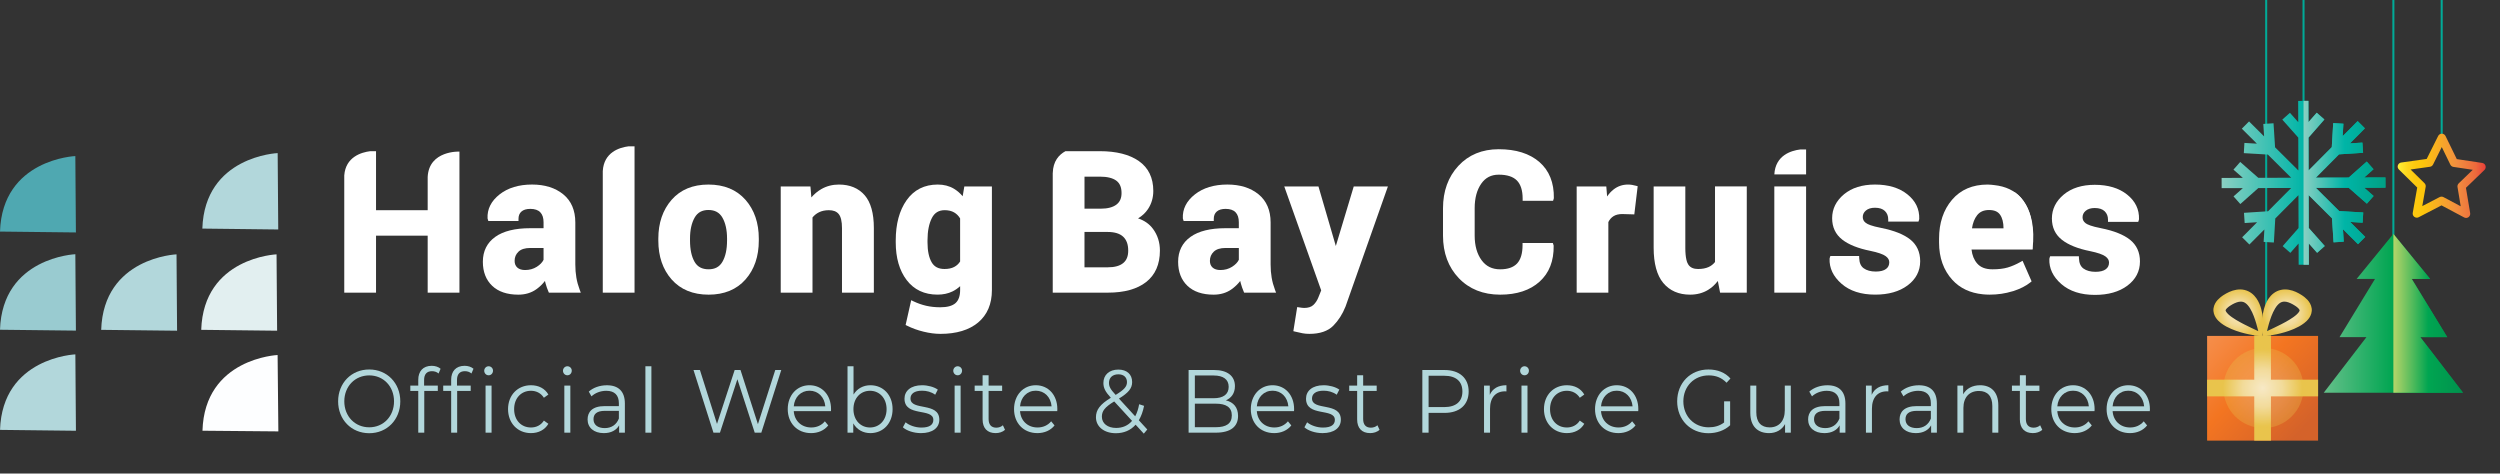 <?xml version="1.0" encoding="utf-8"?>
<!-- Generator: Adobe Illustrator 16.0.0, SVG Export Plug-In . SVG Version: 6.00 Build 0)  -->
<!DOCTYPE svg PUBLIC "-//W3C//DTD SVG 1.1//EN" "http://www.w3.org/Graphics/SVG/1.1/DTD/svg11.dtd">
<svg version="1.1" id="Layer_1" xmlns="http://www.w3.org/2000/svg" xmlns:xlink="http://www.w3.org/1999/xlink" x="0px" y="0px"
	 width="308.569px" height="58.449px" viewBox="0.769 107.52 308.569 58.449" enable-background="new 0.769 107.52 308.569 58.449"
	 xml:space="preserve">
<rect x="0.769" y="107.52" width="308.569" height="58.449" fill="#333333" stroke="none"/>
<polygon fill="#FFFFFF" points="57.477,126.23 57.477,126.18 57.466,126.18 "/>
<g>
	<g>
		<g>
			<path fill="#B2D7DB" d="M42.503,157.057c0-2.252,1.628-3.933,3.842-3.933c2.191,0,3.831,1.668,3.831,3.933
				c0,2.266-1.64,3.934-3.831,3.934C44.132,160.99,42.503,159.311,42.503,157.057z M49.403,157.057c0-1.845-1.305-3.203-3.058-3.203
				c-1.765,0-3.079,1.358-3.079,3.203c0,1.846,1.314,3.205,3.079,3.205C48.099,160.262,49.403,158.902,49.403,157.057z"/>
			<path fill="#B2D7DB" d="M53.115,154.428v0.686h1.691v0.662h-1.67v5.148h-0.741v-5.148h-0.981v-0.662h0.981v-0.719
				c0-1.039,0.584-1.724,1.66-1.724c0.406,0,0.823,0.122,1.096,0.365l-0.25,0.585c-0.208-0.188-0.501-0.287-0.814-0.287
				C53.449,153.334,53.115,153.71,53.115,154.428z"/>
			<path fill="#B2D7DB" d="M58.114,152.671c0.407,0,0.824,0.122,1.096,0.365l-0.25,0.585c-0.208-0.188-0.501-0.287-0.813-0.287
				c-0.637,0-0.972,0.375-0.972,1.094v0.684h1.691v0.664h-1.67v5.148h-0.741v-5.148h-0.98v-0.664h0.98v-0.717
				C56.453,153.355,57.038,152.671,58.114,152.671z M61.62,153.268c0,0.32-0.229,0.574-0.543,0.574
				c-0.303,0-0.542-0.254-0.542-0.563c0-0.299,0.24-0.553,0.542-0.553S61.62,152.971,61.62,153.268z M60.701,155.113h0.741v5.811
				h-0.741V155.113z"/>
			<path fill="#B2D7DB" d="M63.476,158.018c0-1.733,1.189-2.949,2.829-2.949c0.929,0,1.711,0.387,2.149,1.148l-0.553,0.397
				c-0.376-0.585-0.96-0.861-1.597-0.861c-1.2,0-2.077,0.906-2.077,2.265c0,1.371,0.877,2.266,2.077,2.266
				c0.637,0,1.221-0.266,1.597-0.852l0.553,0.397c-0.438,0.751-1.221,1.149-2.149,1.149
				C64.664,160.979,63.476,159.753,63.476,158.018z"/>
			<path fill="#B2D7DB" d="M70.256,153.279c0-0.299,0.24-0.553,0.543-0.553c0.304,0,0.542,0.242,0.542,0.541
				c0,0.32-0.229,0.574-0.542,0.574C70.497,153.842,70.256,153.588,70.256,153.279z M70.423,155.113h0.741v5.811h-0.741V155.113z"/>
			<path fill="#B2D7DB" d="M77.896,157.322v3.602h-0.709v-0.906c-0.334,0.597-0.981,0.961-1.89,0.961
				c-1.241,0-2.004-0.685-2.004-1.689c0-0.895,0.543-1.646,2.119-1.646h1.743v-0.354c0-0.994-0.532-1.535-1.555-1.535
				c-0.71,0-1.378,0.266-1.827,0.686l-0.334-0.586c0.553-0.496,1.367-0.783,2.233-0.783
				C77.091,155.068,77.896,155.82,77.896,157.322z M77.155,159.178v-0.949h-1.722c-1.064,0-1.409,0.44-1.409,1.037
				c0,0.674,0.512,1.094,1.388,1.094C76.246,160.359,76.863,159.939,77.155,159.178z"/>
			<path fill="#B2D7DB" d="M80.43,152.727h0.74v8.197h-0.74V152.727z"/>
			<path fill="#B2D7DB" d="M97.199,153.189l-2.463,7.734h-0.814l-2.14-6.596l-2.15,6.596h-0.804l-2.463-7.734h0.793l2.108,6.652
				l2.181-6.652h0.72l2.15,6.685l2.14-6.685H97.199z"/>
			<path fill="#B2D7DB" d="M103.332,158.262H98.74c0.083,1.215,0.96,2.021,2.161,2.021c0.668,0,1.263-0.254,1.68-0.762l0.417,0.508
				c-0.491,0.619-1.252,0.949-2.119,0.949c-1.712,0-2.881-1.236-2.881-2.959c0-1.725,1.139-2.951,2.684-2.951
				s2.661,1.205,2.661,2.951C103.343,158.084,103.332,158.174,103.332,158.262z M98.74,157.676h3.894
				c-0.095-1.138-0.877-1.933-1.952-1.933C99.617,155.743,98.833,156.538,98.74,157.676z"/>
			<path fill="#B2D7DB" d="M110.939,158.018c0,1.756-1.169,2.961-2.734,2.961c-0.908,0-1.67-0.42-2.119-1.205v1.15h-0.709v-8.197
				h0.741v3.49c0.459-0.75,1.211-1.148,2.087-1.148C109.77,155.068,110.939,156.262,110.939,158.018z M110.198,158.018
				c0-1.358-0.887-2.265-2.045-2.265c-1.169,0-2.046,0.906-2.046,2.265s0.877,2.266,2.046,2.266
				C109.311,160.283,110.198,159.377,110.198,158.018z"/>
			<path fill="#B2D7DB" d="M112.209,160.262l0.334-0.619c0.438,0.365,1.18,0.651,1.952,0.651c1.044,0,1.473-0.375,1.473-0.95
				c0-1.514-3.56-0.32-3.56-2.619c0-0.949,0.772-1.656,2.171-1.656c0.709,0,1.482,0.209,1.941,0.541l-0.324,0.63
				c-0.479-0.354-1.054-0.497-1.618-0.497c-0.992,0-1.43,0.408-1.43,0.961c0,1.568,3.559,0.387,3.559,2.618
				c0,1.005-0.835,1.657-2.265,1.657C113.535,160.979,112.658,160.67,112.209,160.262z"/>
			<path fill="#B2D7DB" d="M118.428,153.279c0-0.299,0.239-0.553,0.543-0.553c0.303,0,0.543,0.242,0.543,0.541
				c0,0.32-0.229,0.574-0.543,0.574C118.667,153.842,118.428,153.588,118.428,153.279z M118.595,155.113h0.74v5.811h-0.74V155.113z"
				/>
			<path fill="#B2D7DB" d="M124.815,160.57c-0.292,0.275-0.73,0.408-1.159,0.408c-1.033,0-1.607-0.619-1.607-1.689v-3.514h-0.98
				v-0.662h0.98v-1.271h0.741v1.271h1.67v0.662h-1.67v3.47c0,0.685,0.334,1.062,0.95,1.062c0.303,0,0.605-0.101,0.814-0.299
				L124.815,160.57z"/>
			<path fill="#B2D7DB" d="M131.263,158.262h-4.593c0.083,1.215,0.96,2.021,2.16,2.021c0.668,0,1.264-0.254,1.682-0.762l0.417,0.508
				c-0.49,0.619-1.252,0.949-2.119,0.949c-1.711,0-2.88-1.236-2.88-2.959c0-1.725,1.138-2.951,2.682-2.951s2.662,1.205,2.662,2.951
				C131.274,158.084,131.263,158.174,131.263,158.262z M126.67,157.676h3.894c-0.094-1.138-0.876-1.933-1.952-1.933
				C127.547,155.743,126.765,156.538,126.67,157.676z"/>
			<path fill="#B2D7DB" d="M141.947,161.045l-1.012-1.105c-0.616,0.697-1.451,1.051-2.442,1.051c-1.43,0-2.453-0.795-2.453-1.967
				c0-0.918,0.501-1.592,1.837-2.408c-0.709-0.773-0.918-1.237-0.918-1.834c0-0.982,0.721-1.646,1.848-1.646
				c1.032,0,1.7,0.575,1.7,1.536c0,0.772-0.438,1.315-1.628,2.044l2.004,2.188c0.221-0.408,0.388-0.905,0.491-1.491l0.605,0.198
				c-0.136,0.697-0.355,1.293-0.647,1.779l1.043,1.139L141.947,161.045z M140.496,159.467l-2.202-2.398
				c-1.169,0.707-1.523,1.193-1.523,1.879c0,0.84,0.709,1.392,1.764,1.392C139.327,160.338,139.995,160.051,140.496,159.467z
				 M137.647,154.77c0,0.453,0.157,0.773,0.825,1.492c1.054-0.642,1.397-1.027,1.397-1.58c0-0.576-0.386-0.961-1.063-0.961
				C138.074,153.721,137.647,154.152,137.647,154.77z"/>
			<path fill="#B2D7DB" d="M153.58,158.857c0,1.316-0.918,2.066-2.745,2.066h-3.36v-7.734h3.151c1.628,0,2.568,0.729,2.568,1.99
				c0,0.883-0.449,1.469-1.117,1.756C153.017,157.157,153.58,157.809,153.58,158.857z M148.247,153.865v2.806h2.327
				c1.169,0,1.848-0.475,1.848-1.403c0-0.928-0.679-1.402-1.848-1.402H148.247z M152.808,158.791c0-1.005-0.699-1.447-1.982-1.447
				h-2.578v2.905h2.578C152.109,160.25,152.808,159.809,152.808,158.791z"/>
			<path fill="#B2D7DB" d="M160.487,158.262h-4.592c0.083,1.215,0.96,2.021,2.16,2.021c0.668,0,1.263-0.254,1.681-0.762l0.417,0.508
				c-0.491,0.619-1.252,0.949-2.119,0.949c-1.712,0-2.881-1.236-2.881-2.959c0-1.725,1.138-2.951,2.683-2.951
				c1.544,0,2.661,1.205,2.661,2.951C160.497,158.084,160.487,158.174,160.487,158.262z M155.895,157.676h3.893
				c-0.094-1.138-0.877-1.933-1.952-1.933C156.772,155.743,155.989,156.538,155.895,157.676z"/>
			<path fill="#B2D7DB" d="M161.769,160.262l0.334-0.619c0.438,0.365,1.179,0.651,1.952,0.651c1.044,0,1.472-0.375,1.472-0.95
				c0-1.514-3.559-0.32-3.559-2.619c0-0.949,0.771-1.656,2.171-1.656c0.709,0,1.481,0.209,1.94,0.541l-0.324,0.63
				c-0.479-0.354-1.054-0.497-1.617-0.497c-0.992,0-1.431,0.408-1.431,0.961c0,1.568,3.56,0.387,3.56,2.618
				c0,1.005-0.835,1.657-2.266,1.657C163.094,160.979,162.216,160.67,161.769,160.262z"/>
			<path fill="#B2D7DB" d="M171.044,160.57c-0.292,0.275-0.73,0.408-1.158,0.408c-1.033,0-1.607-0.619-1.607-1.689v-3.514h-0.981
				v-0.662h0.981v-1.271h0.741v1.271h1.67v0.662h-1.67v3.47c0,0.685,0.334,1.062,0.95,1.062c0.303,0,0.604-0.101,0.813-0.299
				L171.044,160.57z"/>
			<path fill="#B2D7DB" d="M182.042,155.842c0,1.646-1.127,2.641-2.984,2.641h-1.962v2.441h-0.772v-7.734h2.734
				C180.914,153.189,182.042,154.186,182.042,155.842z M181.27,155.842c0-1.236-0.772-1.943-2.233-1.943h-1.94v3.867h1.94
				C180.497,157.764,181.27,157.057,181.27,155.842z"/>
			<path fill="#B2D7DB" d="M186.705,155.068v0.763c-0.063,0-0.125-0.011-0.178-0.011c-1.147,0-1.847,0.773-1.847,2.143v2.961h-0.741
				v-5.811h0.709v1.138C184.993,155.477,185.693,155.068,186.705,155.068z"/>
			<path fill="#B2D7DB" d="M188.395,153.279c0-0.299,0.24-0.553,0.542-0.553s0.542,0.242,0.542,0.541
				c0,0.32-0.229,0.574-0.542,0.574C188.635,153.842,188.395,153.588,188.395,153.279z M188.562,155.113h0.741v5.811h-0.741V155.113
				z"/>
			<path fill="#B2D7DB" d="M191.336,158.018c0-1.733,1.19-2.949,2.829-2.949c0.93,0,1.711,0.387,2.149,1.148l-0.553,0.397
				c-0.376-0.585-0.96-0.861-1.598-0.861c-1.201,0-2.077,0.906-2.077,2.265c0,1.371,0.876,2.266,2.077,2.266
				c0.637,0,1.222-0.266,1.598-0.852l0.553,0.397c-0.438,0.751-1.221,1.149-2.149,1.149
				C192.527,160.979,191.336,159.753,191.336,158.018z"/>
			<path fill="#B2D7DB" d="M202.972,158.262h-4.594c0.084,1.215,0.96,2.021,2.161,2.021c0.668,0,1.264-0.254,1.681-0.762
				l0.418,0.508c-0.491,0.619-1.253,0.949-2.119,0.949c-1.711,0-2.88-1.236-2.88-2.959c0-1.725,1.138-2.951,2.682-2.951
				c1.545,0,2.662,1.205,2.662,2.951C202.982,158.084,202.972,158.174,202.972,158.262z M198.378,157.676h3.895
				c-0.094-1.138-0.877-1.933-1.952-1.933C199.255,155.743,198.474,156.538,198.378,157.676z"/>
			<path fill="#B2D7DB" d="M213.573,157.057h0.741v2.951c-0.689,0.651-1.67,0.982-2.683,0.982c-2.223,0-3.852-1.668-3.852-3.934
				c0-2.265,1.628-3.933,3.862-3.933c1.105,0,2.065,0.375,2.713,1.116l-0.48,0.52c-0.616-0.642-1.346-0.906-2.202-0.906
				c-1.806,0-3.131,1.358-3.131,3.203c0,1.834,1.326,3.205,3.121,3.205c0.699,0,1.346-0.166,1.91-0.597V157.057z"/>
			<path fill="#B2D7DB" d="M221.804,155.113v5.811h-0.709v-1.061c-0.387,0.707-1.097,1.115-1.974,1.115
				c-1.397,0-2.316-0.828-2.316-2.496v-3.371h0.74v3.293c0,1.236,0.605,1.867,1.648,1.867c1.147,0,1.869-0.785,1.869-2.11v-3.05
				h0.741V155.113z"/>
			<path fill="#B2D7DB" d="M228.543,157.322v3.602h-0.709v-0.906c-0.334,0.597-0.98,0.961-1.89,0.961
				c-1.242,0-2.004-0.685-2.004-1.689c0-0.895,0.543-1.646,2.119-1.646h1.743v-0.354c0-0.994-0.533-1.535-1.557-1.535
				c-0.709,0-1.377,0.266-1.826,0.686l-0.334-0.586c0.554-0.496,1.367-0.783,2.233-0.783
				C227.74,155.068,228.543,155.82,228.543,157.322z M227.803,159.178v-0.949h-1.724c-1.063,0-1.409,0.44-1.409,1.037
				c0,0.674,0.512,1.094,1.389,1.094C226.895,160.359,227.511,159.939,227.803,159.178z"/>
			<path fill="#B2D7DB" d="M233.844,155.068v0.763c-0.063,0-0.125-0.011-0.178-0.011c-1.147,0-1.848,0.773-1.848,2.143v2.961h-0.741
				v-5.811h0.71v1.138C232.131,155.477,232.831,155.068,233.844,155.068z"/>
			<path fill="#B2D7DB" d="M239.832,157.322v3.602h-0.709v-0.906c-0.334,0.597-0.98,0.961-1.89,0.961
				c-1.242,0-2.004-0.685-2.004-1.689c0-0.895,0.543-1.646,2.119-1.646h1.742v-0.354c0-0.994-0.532-1.535-1.556-1.535
				c-0.709,0-1.377,0.266-1.826,0.686l-0.334-0.586c0.554-0.496,1.367-0.783,2.233-0.783
				C239.029,155.068,239.832,155.82,239.832,157.322z M239.091,159.178v-0.949h-1.723c-1.063,0-1.409,0.44-1.409,1.037
				c0,0.674,0.512,1.094,1.389,1.094C238.184,160.359,238.799,159.939,239.091,159.178z"/>
			<path fill="#B2D7DB" d="M247.417,157.555v3.369h-0.74v-3.291c0-1.228-0.605-1.857-1.649-1.857c-1.179,0-1.92,0.773-1.92,2.1
				v3.049h-0.741v-5.811h0.71v1.072c0.396-0.707,1.138-1.117,2.087-1.117C246.499,155.068,247.417,155.887,247.417,157.555z"/>
			<path fill="#B2D7DB" d="M252.843,160.57c-0.293,0.275-0.731,0.408-1.159,0.408c-1.033,0-1.607-0.619-1.607-1.689v-3.514h-0.98
				v-0.662h0.98v-1.271h0.741v1.271h1.67v0.662h-1.67v3.47c0,0.685,0.334,1.062,0.95,1.062c0.303,0,0.604-0.101,0.813-0.299
				L252.843,160.57z"/>
			<path fill="#B2D7DB" d="M259.29,158.262h-4.592c0.083,1.215,0.96,2.021,2.161,2.021c0.668,0,1.263-0.254,1.68-0.762l0.417,0.508
				c-0.491,0.619-1.252,0.949-2.119,0.949c-1.712,0-2.881-1.236-2.881-2.959c0-1.725,1.139-2.951,2.683-2.951
				c1.545,0,2.662,1.205,2.662,2.951C259.302,158.084,259.29,158.174,259.29,158.262z M254.698,157.676h3.893
				c-0.094-1.138-0.877-1.933-1.951-1.933C255.575,155.743,254.792,156.538,254.698,157.676z"/>
			<path fill="#B2D7DB" d="M266.115,158.262h-4.592c0.083,1.215,0.96,2.021,2.16,2.021c0.668,0,1.263-0.254,1.681-0.762l0.417,0.508
				c-0.49,0.619-1.252,0.949-2.119,0.949c-1.711,0-2.88-1.236-2.88-2.959c0-1.725,1.138-2.951,2.682-2.951s2.662,1.205,2.662,2.951
				C266.124,158.084,266.115,158.174,266.115,158.262z M261.523,157.676h3.893c-0.094-1.138-0.876-1.933-1.952-1.933
				C262.399,155.743,261.616,156.538,261.523,157.676z"/>
		</g>
		<g>
			<path id="SVGID_56_" fill="#4FA8B1" d="M0.769,136.102l9.368,0.108l-0.07-9.426C10.067,126.784,1.055,127.148,0.769,136.102"/>
		</g>
		<g>
			<path id="SVGID_55_" fill="#99CBD0" d="M0.769,148.219l9.368,0.107l-0.069-9.428C10.067,138.898,1.057,139.266,0.769,148.219"/>
		</g>
		<g>
			<path id="SVGID_54_" fill="#B2D7DB" d="M0.773,160.579l9.368,0.108l-0.07-9.428C10.071,151.26,1.06,151.625,0.773,160.579"/>
		</g>
		<g>
			<path id="SVGID_53_" fill="#B2D7DB" d="M13.259,148.232l9.366,0.107l-0.068-9.426C22.557,138.914,13.544,139.28,13.259,148.232"
				/>
		</g>
		<g>
			<path id="SVGID_52_" fill="#B2D7DB" d="M25.744,135.734l9.368,0.111l-0.071-9.428C35.041,126.418,26.031,126.782,25.744,135.734"
				/>
		</g>
		<g>
			<path id="SVGID_51_" fill="#E2EFF0" d="M25.606,148.23l9.367,0.108l-0.07-9.425C34.904,138.914,25.893,139.28,25.606,148.23"/>
		</g>
		<g>
			<path id="SVGID_50_" fill="#FDFEFF" d="M25.76,160.682l9.366,0.084l-0.093-9.427C35.033,151.34,26.022,151.729,25.76,160.682"/>
		</g>
		<rect x="219.769" y="130.531" fill="#FFFFFF" width="3.921" height="13.111"/>
		<path fill="none" d="M64.76,138.59c-0.318,0.309-0.474,0.678-0.474,1.127c0,0.354,0.107,0.622,0.328,0.825
			c0.224,0.205,0.549,0.31,0.968,0.31c0.537,0,1.022-0.135,1.442-0.401c0.398-0.253,0.678-0.542,0.833-0.86v-1.46h-1.646
			C65.565,138.129,65.075,138.284,64.76,138.59z"/>
		<path fill="none" d="M150.577,138.59c-0.317,0.309-0.473,0.678-0.473,1.127c0,0.354,0.106,0.622,0.328,0.825
			c0.224,0.205,0.55,0.31,0.968,0.31c0.538,0,1.022-0.135,1.442-0.401c0.397-0.253,0.678-0.542,0.831-0.86v-1.46h-1.646
			C151.38,138.129,150.894,138.284,150.577,138.59z"/>
		<path fill="#FFFFFF" d="M53.556,129.361v4.102h-6.375v-7.283h-0.715c-1.102,0.139-3.037,0.711-3.206,2.991v14.472h3.921v-7.037
			h6.375v7.037h3.921V126.23C57.477,126.23,53.718,126.064,53.556,129.361z"/>
		<path fill="#FFFFFF" d="M71.909,141.789c-0.086-0.502-0.13-1.047-0.13-1.62v-5.2c0-1.494-0.504-2.664-1.499-3.473
			c-0.979-0.795-2.269-1.199-3.836-1.199c-1.635,0-2.983,0.408-4.007,1.213c-1.047,0.824-1.549,1.823-1.49,2.971l0.096,0.32h3.722
			v-0.262c0-0.391,0.117-0.688,0.359-0.904c0.249-0.222,0.618-0.334,1.101-0.334c0.551,0,0.965,0.141,1.229,0.42
			c0.269,0.28,0.404,0.693,0.404,1.227v0.738h-1.646c-1.869,0-3.32,0.359-4.311,1.067c-1.02,0.728-1.535,1.765-1.535,3.081
			c0,1.24,0.388,2.238,1.152,2.965c0.76,0.723,1.846,1.09,3.229,1.09c0.842,0,1.582-0.22,2.198-0.652
			c0.417-0.293,0.78-0.641,1.085-1.041c0.027,0.117,0.056,0.234,0.088,0.35c0.092,0.328,0.203,0.645,0.332,0.941l0.068,0.158h3.937
			l-0.134-0.354C72.134,142.794,71.994,142.29,71.909,141.789z M67.858,139.589c-0.154,0.318-0.435,0.607-0.833,0.86
			c-0.419,0.266-0.905,0.4-1.442,0.4c-0.419,0-0.744-0.104-0.968-0.309c-0.221-0.203-0.328-0.473-0.328-0.824
			c0-0.451,0.154-0.818,0.474-1.128c0.315-0.306,0.805-0.461,1.451-0.461h1.646V139.589z"/>
		<path fill="#FFFFFF" d="M75.168,128.643v15h3.921V125.58h-0.741C77.247,125.719,75.298,126.299,75.168,128.643z"/>
		<path fill="#FFFFFF" d="M88.209,130.299c-1.924,0-3.455,0.635-4.548,1.887c-1.085,1.242-1.636,2.853-1.636,4.785v0.246
			c0,1.949,0.553,3.563,1.642,4.797c1.099,1.244,2.634,1.875,4.565,1.875c1.923,0,3.456-0.631,4.553-1.875
			c1.089-1.233,1.642-2.849,1.642-4.797v-0.246c0-1.94-0.555-3.554-1.647-4.791C91.678,130.932,90.141,130.299,88.209,130.299z
			 M90.506,137.215c0,1.088-0.192,1.971-0.574,2.625c-0.36,0.618-0.916,0.918-1.699,0.918c-0.807,0-1.372-0.299-1.729-0.912
			c-0.377-0.649-0.568-1.535-0.568-2.631v-0.244c0-1.058,0.193-1.932,0.576-2.599c0.359-0.628,0.916-0.933,1.697-0.933
			c0.791,0,1.353,0.304,1.718,0.929c0.385,0.662,0.58,1.538,0.58,2.603V137.215z"/>
		<path fill="#FFFFFF" d="M104.315,130.299c-0.803,0-1.541,0.192-2.19,0.571c-0.453,0.263-0.858,0.604-1.212,1.017l-0.114-1.354
			h-3.667v13.112h3.922v-9.283c0.214-0.268,0.483-0.482,0.802-0.641c0.346-0.17,0.755-0.257,1.216-0.257
			c0.552,0,0.948,0.153,1.212,0.47c0.272,0.326,0.41,0.914,0.41,1.746v7.963h3.933v-7.975c0-1.824-0.382-3.188-1.135-4.052
			C106.729,130.742,105.66,130.299,104.315,130.299z"/>
		<path fill="#FFFFFF" d="M119.589,131.744c-0.318-0.383-0.682-0.693-1.082-0.932c-0.572-0.342-1.244-0.514-1.994-0.514
			c-1.643,0-2.936,0.65-3.845,1.936c-0.889,1.259-1.34,2.927-1.34,4.957v0.246c0,1.91,0.453,3.475,1.345,4.648
			c0.909,1.195,2.192,1.801,3.815,1.801c0.689,0,1.313-0.134,1.85-0.398c0.34-0.167,0.652-0.383,0.938-0.646v0.471
			c0,0.74-0.192,1.283-0.569,1.617c-0.387,0.344-1.02,0.517-1.88,0.517c-0.621,0-1.206-0.063-1.739-0.185
			c-0.531-0.123-1.056-0.307-1.556-0.545l-0.297-0.142l-0.688,3.058l0.184,0.092c0.621,0.31,1.304,0.558,2.034,0.734
			c0.729,0.18,1.432,0.27,2.086,0.27c1.97,0,3.534-0.473,4.646-1.404c1.128-0.944,1.7-2.29,1.7-4v-12.793h-3.404L119.589,131.744z
			 M119.275,139.793c-0.188,0.295-0.426,0.516-0.728,0.674c-0.319,0.17-0.724,0.254-1.197,0.254c-0.744,0-1.263-0.268-1.583-0.818
			c-0.344-0.588-0.518-1.418-0.518-2.467v-0.246c0-1.139,0.183-2.068,0.541-2.764c0.334-0.65,0.853-0.964,1.583-0.964
			c0.455,0,0.848,0.095,1.165,0.278c0.3,0.174,0.547,0.423,0.736,0.74V139.793z"/>
		<path fill="#FFFFFF" d="M157.727,141.789c-0.086-0.502-0.129-1.047-0.129-1.62v-5.2c0-1.494-0.505-2.664-1.499-3.473
			c-0.979-0.795-2.27-1.199-3.836-1.199c-1.636,0-2.983,0.408-4.008,1.213c-1.047,0.824-1.549,1.823-1.489,2.971l0.096,0.32h3.72
			v-0.262c0-0.391,0.118-0.688,0.361-0.904c0.248-0.222,0.617-0.334,1.099-0.334c0.55,0,0.964,0.141,1.229,0.42
			c0.269,0.28,0.403,0.693,0.403,1.227v0.738h-1.646c-1.871,0-3.32,0.359-4.311,1.067c-1.02,0.728-1.535,1.765-1.535,3.081
			c0,1.24,0.388,2.238,1.151,2.965c0.76,0.723,1.847,1.09,3.229,1.09c0.843,0,1.582-0.22,2.198-0.652
			c0.417-0.293,0.779-0.641,1.086-1.041c0.025,0.117,0.055,0.234,0.088,0.35c0.092,0.328,0.203,0.645,0.332,0.941l0.068,0.158h3.938
			l-0.134-0.354C157.95,142.794,157.812,142.29,157.727,141.789z M153.674,139.589c-0.153,0.318-0.434,0.607-0.831,0.86
			c-0.42,0.266-0.905,0.4-1.442,0.4c-0.418,0-0.745-0.104-0.968-0.309c-0.222-0.203-0.328-0.473-0.328-0.824
			c0-0.451,0.155-0.818,0.473-1.128c0.316-0.306,0.803-0.461,1.452-0.461h1.646v1.461H153.674z"/>
		<path fill="#FFFFFF" d="M167.859,130.531l-2.212,7.354l-2.144-7.354h-4.221l4.559,12.832l-0.358,0.887
			c-0.147,0.372-0.359,0.686-0.631,0.932c-0.251,0.229-0.626,0.346-1.115,0.346c-0.083,0-0.176-0.008-0.279-0.021l-0.579-0.085
			l-0.475,2.974l0.234,0.058c0.354,0.086,0.654,0.153,0.903,0.2c0.258,0.05,0.543,0.074,0.847,0.074
			c1.292,0,2.281-0.336,2.942-1.002c0.634-0.639,1.144-1.434,1.517-2.373l5.229-14.82H167.859z"/>
		<g>
			<path fill="#FFFFFF" d="M143.079,135.768c-0.445-0.602-1.063-1.035-1.843-1.295c0.513-0.304,0.926-0.692,1.235-1.162
				c0.43-0.653,0.647-1.402,0.647-2.227c0-1.62-0.602-2.859-1.788-3.688c-1.155-0.808-2.775-1.217-4.814-1.217h-4.241
				c-0.812,0.442-1.528,1.239-1.565,2.688c-0.002-0.005-0.003-0.009-0.005-0.015v14.789h6.813c2.013,0,3.598-0.438,4.71-1.306
				c1.132-0.881,1.706-2.19,1.706-3.889C143.934,137.434,143.646,136.532,143.079,135.768z M134.626,129.322h1.891
				c0.914,0,1.603,0.17,2.047,0.505c0.427,0.323,0.634,0.821,0.634,1.524c0,0.633-0.206,1.098-0.629,1.42
				c-0.44,0.336-1.091,0.506-1.937,0.506h-2.006V129.322z M139.408,139.986c-0.421,0.35-1.058,0.527-1.892,0.527h-2.892v-4.363
				h2.856c0.864,0,1.512,0.199,1.925,0.592c0.415,0.395,0.616,0.951,0.616,1.706C140.024,139.141,139.823,139.643,139.408,139.986z"
				/>
		</g>
		<g>
			<path fill="#FFFFFF" d="M219.772,129.042h3.919v-3.071h-0.739C221.851,126.109,219.898,126.689,219.772,129.042z"/>
		</g>
		<path fill="#FFFFFF" d="M192.459,132.301l0.061-0.18l0.037-0.148c0.031-1.901-0.57-3.402-1.789-4.459
			c-1.207-1.047-2.894-1.576-5.012-1.576c-2.045,0-3.722,0.69-4.985,2.055c-1.258,1.359-1.896,3.124-1.896,5.244v3.363
			c0,2.131,0.655,3.896,1.946,5.248c1.294,1.354,3.014,2.041,5.111,2.041c2.051,0,3.687-0.541,4.863-1.604
			c1.187-1.071,1.771-2.566,1.738-4.445l-0.097-0.326h-3.743v0.262c0,1.027-0.229,1.791-0.679,2.269
			c-0.446,0.474-1.148,0.716-2.083,0.716c-0.991,0-1.742-0.369-2.295-1.127c-0.565-0.771-0.853-1.793-0.853-3.033v-3.387
			c0-1.234,0.272-2.25,0.809-3.02c0.522-0.75,1.23-1.115,2.164-1.115c1.017,0,1.77,0.242,2.239,0.719
			c0.472,0.479,0.709,1.233,0.709,2.242v0.262H192.459z"/>
		<path fill="#FFFFFF" d="M202.231,130.344c-0.159-0.029-0.333-0.045-0.521-0.045c-0.67,0-1.271,0.205-1.784,0.608
			c-0.297,0.233-0.562,0.521-0.794,0.862l-0.101-1.237h-3.657v13.112h3.91v-8.711c0.149-0.312,0.354-0.547,0.624-0.722
			c0.282-0.181,0.653-0.272,1.097-0.272l1.483,0.043l0.416-3.479l-0.221-0.057C202.531,130.407,202.379,130.372,202.231,130.344z"/>
		<path fill="#FFFFFF" d="M212.448,139.861c-0.213,0.271-0.482,0.48-0.799,0.623c-0.354,0.158-0.786,0.238-1.289,0.238
			c-0.545,0-0.93-0.166-1.179-0.504c-0.182-0.246-0.397-0.813-0.397-2.107v-7.579h-3.909v7.556c0,1.947,0.398,3.413,1.184,4.355
			c0.796,0.959,1.911,1.445,3.313,1.445c0.836,0,1.582-0.197,2.219-0.586c0.459-0.279,0.862-0.648,1.206-1.103l0.28,1.444h3.293
			v-13.113h-3.921V139.861L212.448,139.861z"/>
		<path fill="#FFFFFF" d="M236.538,137.074c-0.786-0.625-1.983-1.102-3.563-1.419c-1.202-0.231-1.697-0.459-1.9-0.61
			c-0.262-0.193-0.389-0.436-0.389-0.738c0-0.316,0.126-0.58,0.385-0.801c0.268-0.229,0.645-0.345,1.122-0.345
			c0.54,0,0.951,0.136,1.225,0.401c0.275,0.271,0.41,0.611,0.41,1.047v0.262h3.732l0.06-0.18l0.036-0.143
			c0.042-1.215-0.456-2.242-1.478-3.054c-1-0.794-2.342-1.196-3.984-1.196c-1.576,0-2.862,0.403-3.821,1.199
			c-0.973,0.809-1.467,1.805-1.467,2.959c0,1.104,0.42,1.991,1.247,2.639c0.793,0.619,1.96,1.086,3.465,1.387
			c0.936,0.193,1.575,0.414,1.904,0.658c0.292,0.217,0.435,0.463,0.435,0.75c0,0.352-0.128,0.621-0.392,0.821
			c-0.281,0.216-0.711,0.325-1.278,0.325c-0.615,0-1.116-0.137-1.485-0.404c-0.354-0.255-0.535-0.668-0.556-1.262l-0.009-0.253
			h-3.548l-0.061,0.179l-0.036,0.141c-0.051,1.166,0.447,2.211,1.479,3.111c1.018,0.889,2.412,1.338,4.146,1.338
			c1.641,0,2.984-0.381,3.995-1.133c1.036-0.771,1.561-1.775,1.561-2.99C237.772,138.629,237.357,137.725,236.538,137.074z"/>
		<path fill="#FFFFFF" d="M263.666,137.107c-0.786-0.625-1.983-1.102-3.563-1.418c-1.202-0.231-1.697-0.459-1.9-0.61
			c-0.262-0.194-0.389-0.437-0.389-0.737c0-0.318,0.126-0.58,0.385-0.802c0.269-0.229,0.646-0.345,1.121-0.345
			c0.54,0,0.952,0.136,1.225,0.402c0.275,0.27,0.41,0.61,0.41,1.045v0.263h3.731l0.06-0.179l0.036-0.144
			c0.042-1.215-0.456-2.243-1.478-3.054c-1-0.795-2.342-1.197-3.985-1.197c-1.576,0-2.862,0.404-3.821,1.2
			c-0.973,0.81-1.467,1.805-1.467,2.959c0,1.104,0.418,1.991,1.247,2.638c0.793,0.62,1.96,1.088,3.465,1.389
			c0.936,0.192,1.575,0.414,1.904,0.658c0.292,0.217,0.435,0.461,0.435,0.75c0,0.35-0.128,0.619-0.392,0.82
			c-0.281,0.216-0.711,0.325-1.277,0.325c-0.614,0-1.116-0.136-1.486-0.404c-0.354-0.255-0.534-0.668-0.556-1.262l-0.009-0.253
			h-3.548l-0.061,0.179l-0.035,0.142c-0.051,1.164,0.447,2.211,1.479,3.11c1.019,0.888,2.412,1.338,4.146,1.338
			c1.641,0,2.984-0.381,3.995-1.133c1.036-0.771,1.562-1.776,1.562-2.991C264.9,138.663,264.485,137.76,263.666,137.107z"/>
		<path fill="#FFFFFF" d="M251.632,136.296c0-1.81-0.478-3.274-1.42-4.354c-0.793-0.909-1.898-1.422-3.279-1.574
			c-0.275-0.031-0.545-0.068-0.844-0.068c-1.848,0-3.323,0.633-4.389,1.883c-1.06,1.246-1.598,2.86-1.598,4.799v0.466
			c0,1.874,0.555,3.431,1.65,4.627c0.938,1.024,2.2,1.614,3.756,1.769c0.271,0.026,0.547,0.043,0.835,0.043
			c1.003,0,1.94-0.142,2.799-0.408c0.03-0.01,0.066-0.013,0.098-0.022c0.887-0.288,1.605-0.651,2.132-1.082l0.154-0.126
			l-0.416-0.949l-0.699-1.593l-0.252,0.142c-0.545,0.307-1.081,0.539-1.591,0.688c-0.505,0.148-1.132,0.223-1.864,0.223
			c-0.852,0-1.471-0.232-1.891-0.714c-0.391-0.444-0.627-1.024-0.703-1.729h7.521L251.632,136.296L251.632,136.296z
			 M244.166,135.706c0.098-0.663,0.31-1.206,0.631-1.616c0.344-0.438,0.826-0.648,1.476-0.648c0.636,0,1.077,0.185,1.348,0.563
			c0.29,0.402,0.437,0.976,0.438,1.701H244.166z"/>
		<path fill="#FFFFFF" d="M247.766,131.455l1.67-0.208c0,0,2.875,1.584,2.195,7.067c-0.366-0.422-1.21-0.953-1.21-0.953
			s-0.188-0.969-0.188-1.063c0-0.095,0-1.345,0-1.345"/>
	</g>
	<g>
		<defs>
			<rect id="SVGID_1_" x="266.463" y="107.52" width="42.875" height="58.449"/>
		</defs>
		<clipPath id="SVGID_2_">
			<use xlink:href="#SVGID_1_"  overflow="visible"/>
		</clipPath>
		<g clip-path="url(#SVGID_2_)">
			
				<line id="XMLID_144_" fill="none" stroke="#00AA97" stroke-width="0.25" stroke-miterlimit="10" x1="280.479" y1="150.114" x2="280.479" y2="44.008"/>
			
				<line id="XMLID_214_" fill="none" stroke="#00AA97" stroke-width="0.25" stroke-miterlimit="10" x1="302.141" y1="125.018" x2="302.141" y2="18.912"/>
			<g id="XMLID_210_">
				
					<linearGradient id="XMLID_9_" gradientUnits="userSpaceOnUse" x1="297.758" y1="129.1" x2="308.622" y2="129.1" gradientTransform="matrix(1 0.005 -0.005 1 -0.397 -1.433)">
					<stop  offset="0" style="stop-color:#FFF23A"/>
					<stop  offset="0.04" style="stop-color:#FEE62D"/>
					<stop  offset="0.117" style="stop-color:#FED41A"/>
					<stop  offset="0.196" style="stop-color:#FDC90F"/>
					<stop  offset="0.281" style="stop-color:#FDC60B"/>
					<stop  offset="0.668" style="stop-color:#F28F3F"/>
					<stop  offset="0.888" style="stop-color:#ED693C"/>
					<stop  offset="1" style="stop-color:#E83E39"/>
				</linearGradient>
				<path id="XMLID_211_" fill="url(#XMLID_9_)" d="M299.065,134.389c-0.105-0.001-0.21-0.034-0.298-0.099
					c-0.155-0.114-0.232-0.307-0.199-0.496l0.553-3.125l-2.261-2.227c-0.138-0.135-0.188-0.337-0.126-0.521
					c0.06-0.183,0.22-0.315,0.411-0.342l3.143-0.44l1.418-2.838c0.087-0.173,0.264-0.282,0.456-0.281s0.368,0.112,0.452,0.285
					l1.391,2.853l3.138,0.473c0.19,0.028,0.349,0.163,0.407,0.347s0.008,0.385-0.131,0.519l-2.283,2.203l0.521,3.131
					c0.031,0.189-0.048,0.381-0.204,0.494c-0.156,0.112-0.363,0.127-0.533,0.036l-2.802-1.491l-2.815,1.462
					C299.227,134.369,299.145,134.389,299.065,134.389z M298.301,128.441l1.72,1.692c0.119,0.117,0.173,0.285,0.144,0.449
					l-0.42,2.376l2.141-1.111c0.148-0.077,0.324-0.076,0.473,0.002l2.13,1.134l-0.396-2.38c-0.027-0.164,0.027-0.332,0.147-0.448
					l1.737-1.676l-2.387-0.358c-0.165-0.025-0.307-0.13-0.381-0.279l-1.057-2.17l-1.078,2.159c-0.074,0.148-0.219,0.252-0.383,0.274
					L298.301,128.441z"/>
			</g>
			
				<line id="XMLID_102_" fill="none" stroke="#00AA97" stroke-width="0.25" stroke-miterlimit="10" x1="296.178" y1="137.951" x2="296.178" y2="66.95"/>
			
				<linearGradient id="XMLID_10_" gradientUnits="userSpaceOnUse" x1="287.578" y1="214.506" x2="304.777" y2="214.506" gradientTransform="matrix(1 0 0 0.793 0 -23.997)">
				<stop  offset="0" style="stop-color:#65C08A"/>
				<stop  offset="0.5" style="stop-color:#00A551"/>
				<stop  offset="1" style="stop-color:#00914D"/>
			</linearGradient>
			<polygon id="XMLID_107_" fill="url(#XMLID_10_)" points="304.777,155.998 299.5,149.129 302.823,149.129 298.446,141.947 
				300.713,141.947 296.178,136.386 296.178,136.386 291.643,141.947 293.91,141.947 289.533,149.129 292.856,149.129 
				287.578,155.998 			"/>
			
				<linearGradient id="XMLID_11_" gradientUnits="userSpaceOnUse" x1="296.178" y1="214.506" x2="304.777" y2="214.506" gradientTransform="matrix(1 0 0 0.793 0 -23.997)">
				<stop  offset="0" style="stop-color:#B6D569"/>
				<stop  offset="0.5" style="stop-color:#00A551"/>
				<stop  offset="1" style="stop-color:#00914D"/>
			</linearGradient>
			<polygon id="XMLID_4_" fill="url(#XMLID_11_)" points="299.5,149.129 302.823,149.129 298.446,141.947 300.713,141.947 
				296.178,136.386 296.178,155.998 304.777,155.998 			"/>
			
				<line id="XMLID_122_" fill="none" stroke="#00AA97" stroke-width="0.25" stroke-miterlimit="10" x1="285.089" y1="125.018" x2="285.089" y2="54.016"/>
			<g>
				<linearGradient id="XMLID_12_" gradientUnits="userSpaceOnUse" x1="274.977" y1="130.083" x2="295.201" y2="130.083">
					<stop  offset="0.006" style="stop-color:#89CFC2"/>
					<stop  offset="0.5" style="stop-color:#00B5A7"/>
					<stop  offset="1" style="stop-color:#00A084"/>
				</linearGradient>
				<polygon id="XMLID_133_" fill="url(#XMLID_12_)" points="295.201,130.686 295.198,129.422 292.576,129.43 293.729,128.406 
					292.889,127.461 290.667,129.436 286.613,129.447 289.471,126.571 292.438,126.379 292.355,125.119 290.818,125.218 
					292.665,123.359 291.77,122.468 289.921,124.327 290.012,122.789 288.75,122.714 288.575,125.682 285.716,128.557 
					285.705,124.502 287.666,122.268 286.715,121.434 285.699,122.592 285.692,119.971 284.428,119.975 284.436,122.596 
					283.411,121.443 282.467,122.283 284.441,124.506 284.452,128.561 281.577,125.701 281.385,122.734 280.123,122.817 
					280.223,124.355 278.365,122.507 277.473,123.403 279.332,125.252 277.793,125.16 277.719,126.422 280.686,126.597 
					283.562,129.456 279.507,129.469 277.274,127.508 276.44,128.457 277.598,129.474 274.977,129.481 274.981,130.744 
					277.602,130.737 276.449,131.761 277.288,132.705 279.51,130.731 283.565,130.721 280.707,133.596 277.74,133.788 
					277.823,135.049 279.36,134.949 277.512,136.809 278.408,137.699 280.257,135.84 280.165,137.379 281.428,137.453 
					281.602,134.486 284.461,131.611 284.473,135.666 282.512,137.899 283.462,138.732 284.479,137.574 284.487,140.195 
					285.75,140.192 285.742,137.57 286.766,138.724 287.711,137.885 285.737,135.662 285.725,131.607 288.601,134.466 
					288.793,137.432 290.055,137.35 289.955,135.813 291.813,137.66 292.704,136.764 290.845,134.916 292.384,135.007 
					292.459,133.745 289.491,133.57 286.615,130.711 290.67,130.699 292.905,132.66 293.739,131.711 292.58,130.693 				"/>
				<linearGradient id="XMLID_13_" gradientUnits="userSpaceOnUse" x1="285.089" y1="130.082" x2="295.201" y2="130.082">
					<stop  offset="0.006" style="stop-color:#89CFC2"/>
					<stop  offset="0.5" style="stop-color:#00B5A7"/>
					<stop  offset="1" style="stop-color:#00A084"/>
				</linearGradient>
				<polygon id="XMLID_142_" fill="url(#XMLID_13_)" points="295.201,130.686 295.198,129.422 292.576,129.43 293.729,128.406 
					292.889,127.461 290.667,129.436 286.613,129.447 289.471,126.571 292.438,126.379 292.355,125.119 290.818,125.218 
					292.665,123.359 291.77,122.468 289.921,124.327 290.012,122.789 288.75,122.714 288.575,125.682 285.716,128.557 
					285.705,124.502 287.666,122.268 286.715,121.435 285.699,122.592 285.692,119.971 285.089,119.973 285.089,140.194 
					285.75,140.192 285.742,137.57 286.766,138.724 287.711,137.885 285.737,135.662 285.725,131.607 288.601,134.466 
					288.793,137.432 290.055,137.35 289.955,135.813 291.813,137.66 292.704,136.764 290.845,134.916 292.384,135.007 
					292.459,133.745 289.491,133.57 286.615,130.711 290.67,130.699 292.905,132.66 293.739,131.711 292.58,130.693 				"/>
			</g>
			<g id="XMLID_147_">
				<radialGradient id="XMLID_14_" cx="283.031" cy="146.131" r="2.983" gradientUnits="userSpaceOnUse">
					<stop  offset="0" style="stop-color:#F7E9C6"/>
					<stop  offset="0.5" style="stop-color:#F2DB9A"/>
					<stop  offset="1" style="stop-color:#E9C44C"/>
				</radialGradient>
				<path id="XMLID_153_" fill="url(#XMLID_14_)" d="M280.031,148.777c0,0-0.012-0.064-0.025-0.182
					c-0.012-0.116-0.033-0.289-0.041-0.508c-0.01-0.219-0.019-0.485-0.002-0.793c0.013-0.308,0.039-0.656,0.107-1.039
					s0.172-0.801,0.359-1.241c0.19-0.434,0.465-0.917,0.973-1.304c0.252-0.191,0.566-0.34,0.897-0.41
					c0.333-0.078,0.671-0.066,0.98-0.016c0.624,0.105,1.138,0.375,1.596,0.666c0.045,0.028,0.112,0.076,0.176,0.122
					c0.065,0.046,0.124,0.093,0.183,0.14c0.117,0.094,0.233,0.203,0.348,0.324c0.22,0.246,0.447,0.588,0.512,1.039
					c0.031,0.221,0.01,0.452-0.05,0.652c-0.06,0.201-0.147,0.372-0.243,0.519c-0.195,0.289-0.415,0.489-0.631,0.656
					c-0.432,0.332-0.861,0.54-1.268,0.719c-0.408,0.175-0.796,0.306-1.156,0.412c-0.723,0.208-1.33,0.322-1.759,0.386
					c-0.214,0.035-0.384,0.049-0.499,0.063l-0.414,0.035L280.031,148.777z M280.571,148.395c0.066-0.032,0.144-0.067,0.229-0.107
					c0.38-0.18,0.925-0.43,1.551-0.752c0.313-0.161,0.645-0.341,0.979-0.542c0.33-0.2,0.667-0.428,0.933-0.675
					c0.132-0.124,0.239-0.253,0.297-0.357c0.056-0.108,0.046-0.15,0.04-0.17c-0.007-0.023-0.046-0.105-0.147-0.213
					c-0.053-0.053-0.112-0.109-0.185-0.164c-0.035-0.028-0.07-0.057-0.105-0.08s-0.064-0.047-0.123-0.082
					c-0.351-0.23-0.719-0.404-1.031-0.473c-0.319-0.064-0.548-0.035-0.784,0.102c-0.237,0.139-0.466,0.408-0.646,0.71
					c-0.185,0.302-0.331,0.634-0.452,0.948c-0.243,0.636-0.393,1.211-0.496,1.612C280.607,148.24,280.587,148.322,280.571,148.395z"
					/>
				<radialGradient id="XMLID_15_" cx="277.041" cy="146.131" r="2.983" gradientUnits="userSpaceOnUse">
					<stop  offset="0" style="stop-color:#F7E9C6"/>
					<stop  offset="0.5" style="stop-color:#F2DB9A"/>
					<stop  offset="1" style="stop-color:#E9C44C"/>
				</radialGradient>
				<path id="XMLID_148_" fill="url(#XMLID_15_)" d="M279.502,148.395c-0.018-0.072-0.037-0.154-0.059-0.243
					c-0.104-0.401-0.252-0.977-0.495-1.612c-0.12-0.314-0.268-0.646-0.452-0.948c-0.181-0.302-0.41-0.571-0.646-0.71
					c-0.236-0.137-0.465-0.166-0.784-0.102c-0.313,0.068-0.681,0.242-1.032,0.473c-0.057,0.035-0.088,0.059-0.122,0.082
					s-0.07,0.052-0.106,0.08c-0.072,0.055-0.131,0.111-0.184,0.164c-0.102,0.107-0.141,0.189-0.147,0.213
					c-0.007,0.02-0.016,0.062,0.04,0.17c0.057,0.104,0.166,0.233,0.297,0.357c0.266,0.247,0.604,0.475,0.933,0.675
					c0.333,0.201,0.666,0.381,0.979,0.542c0.626,0.322,1.171,0.572,1.551,0.752C279.358,148.327,279.434,148.362,279.502,148.395z
					 M279.764,148.998c0,0-0.063-0.006-0.18-0.016c-0.115-0.014-0.287-0.027-0.5-0.063c-0.429-0.063-1.037-0.178-1.758-0.386
					c-0.361-0.106-0.75-0.237-1.156-0.412c-0.408-0.179-0.836-0.387-1.269-0.719c-0.216-0.167-0.437-0.367-0.631-0.656
					c-0.096-0.146-0.185-0.317-0.243-0.519c-0.059-0.2-0.08-0.432-0.049-0.652c0.063-0.451,0.291-0.793,0.512-1.039
					c0.113-0.121,0.229-0.23,0.347-0.324c0.059-0.047,0.116-0.094,0.183-0.14c0.063-0.046,0.131-0.094,0.176-0.122
					c0.457-0.291,0.971-0.561,1.596-0.666c0.31-0.051,0.648-0.063,0.98,0.016c0.332,0.07,0.646,0.219,0.897,0.41
					c0.509,0.387,0.782,0.87,0.973,1.304c0.188,0.44,0.29,0.858,0.359,1.241c0.067,0.383,0.095,0.731,0.108,1.039
					c0.016,0.308,0.007,0.574-0.003,0.793c-0.009,0.219-0.03,0.392-0.042,0.508l-0.067,0.422L279.764,148.998z"/>
			</g>
			<linearGradient id="XMLID_16_" gradientUnits="userSpaceOnUse" x1="272.169" y1="148.198" x2="285.22" y2="160.219">
				<stop  offset="0" style="stop-color:#F69353"/>
				<stop  offset="0.5" style="stop-color:#F37521"/>
				<stop  offset="1" style="stop-color:#D4622A"/>
			</linearGradient>
			<rect id="XMLID_146_" x="273.188" y="148.981" fill="url(#XMLID_16_)" width="13.695" height="12.923"/>
			<radialGradient id="XMLID_17_" cx="280.035" cy="155.412" r="4.648" gradientUnits="userSpaceOnUse">
				<stop  offset="0" style="stop-color:#F7E9C6"/>
				<stop  offset="0.5" style="stop-color:#F2DB9A"/>
				<stop  offset="1" style="stop-color:#E9C44C"/>
			</radialGradient>
			<rect id="XMLID_159_" x="279.006" y="148.92" fill="url(#XMLID_17_)" width="2.06" height="12.984"/>
			<radialGradient id="XMLID_18_" cx="280.144" cy="155.412" r="4.945" gradientUnits="userSpaceOnUse">
				<stop  offset="0" style="stop-color:#F7E9C6"/>
				<stop  offset="0.5" style="stop-color:#F2DB9A"/>
				<stop  offset="1" style="stop-color:#E9C44C"/>
			</radialGradient>
			<circle id="XMLID_174_" opacity="0.3" fill="url(#XMLID_18_)" cx="280.144" cy="155.412" r="4.945"/>
			<radialGradient id="XMLID_19_" cx="280.035" cy="155.412" r="4.896" gradientUnits="userSpaceOnUse">
				<stop  offset="0" style="stop-color:#F7E9C6"/>
				<stop  offset="0.5" style="stop-color:#F2DB9A"/>
				<stop  offset="1" style="stop-color:#E9C44C"/>
			</radialGradient>
			<rect id="XMLID_162_" x="273.188" y="154.383" fill="url(#XMLID_19_)" width="13.695" height="2.06"/>
		</g>
	</g>
</g>
</svg>
